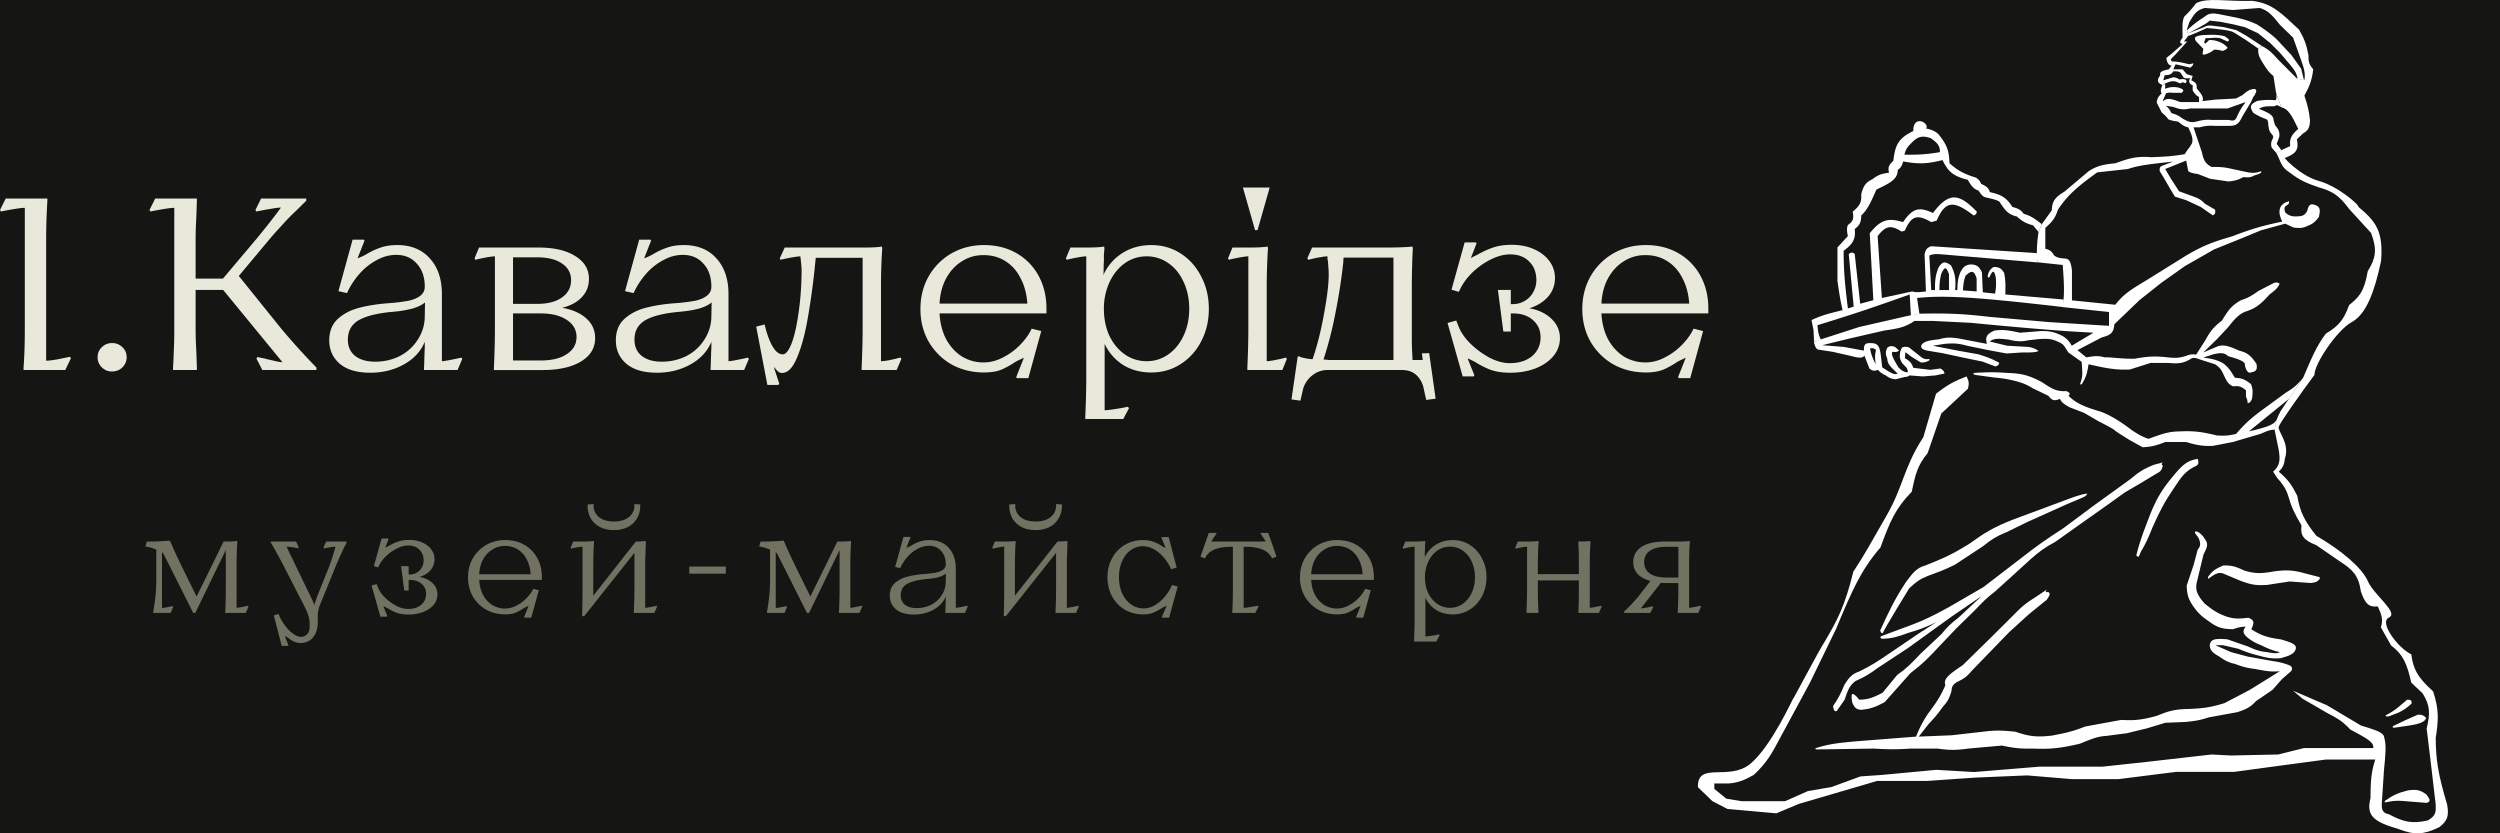<svg xmlns="http://www.w3.org/2000/svg" width="240" height="80" fill="none"><path fill="#151514" d="M0 0h240v80H0z"/><path fill="#E9E9DB" d="M2.262 35.286c.08-1.05.12-2.304.12-3.763v-11.57c-.207 0-.548.038-1.025.117-.476.078-.897.157-1.262.235L0 20.164l.548-1.106h4v.236a61.858 61.858 0 0 0-.118 3.763v11.571c.206 0 .547-.04 1.024-.118.476-.094.897-.18 1.262-.258l.095.14-.547 1.13H2.262v-.236ZM10.752 35.663c-.382 0-.707-.133-.977-.4a1.306 1.306 0 0 1-.405-.964c0-.392.135-.714.405-.965.27-.266.595-.4.976-.4.397 0 .73.134 1 .4.27.251.406.573.406.965 0 .376-.135.697-.405.964s-.604.4-1 .4ZM16.612 35.286c.032-.47.056-.995.072-1.575.032-.596.047-1.325.047-2.188v-11.57c-.206 0-.547.038-1.024.117-.476.078-.897.157-1.262.235l-.095-.141.548-1.106h4v.236c-.015.611-.039 1.27-.07 1.975a30.348 30.348 0 0 0-.048 1.788v3.692h2.62l3.215-3.81c.412-.502.817-1.003 1.214-1.505s.778-1.004 1.143-1.505c-.174 0-.405.023-.69.07-.27.047-.548.094-.834.141l-.834.165-.095-.141.548-1.106h4.334v.212l-.952.94c-.318.299-.627.604-.929.918l-.905.988c-.302.33-.587.658-.857.988l-2.834 3.386 4.072 5.057a66.052 66.052 0 0 0 3.382 3.74v.235h-5.192l-.572-1.106.096-.14c.143.03.293.062.452.093.175.032.342.07.5.118.286.063.556.125.81.188.27.063.484.094.643.094l-5.692-6.938H18.78v3.692c0 .659.015 1.255.047 1.788.032.706.056 1.364.072 1.975v.236h-2.287v-.236ZM35.539 35.78c-1.255 0-2.223-.282-2.906-.846-.682-.58-1.024-1.333-1.024-2.258 0-.878.278-1.568.834-2.07.556-.502 1.238-.854 2.048-1.058.825-.22 1.794-.369 2.905-.447a17.23 17.23 0 0 0 1.858-.235c.476-.11.85-.275 1.12-.494.27-.22.404-.502.404-.847 0-.925-.254-1.662-.762-2.21-.492-.565-1.15-.847-1.977-.847-.635 0-1.254.164-1.857.494a5.796 5.796 0 0 0-1.644 1.293 7.398 7.398 0 0 0-1.214 1.858l-.024.024-.81-.188 1.358-4.94h1.095l.048.095-.667 1.693c.19-.063.453-.18.786-.353.46-.282.921-.502 1.381-.658.46-.173 1.009-.259 1.644-.259 1.318 0 2.358.423 3.12 1.27.778.847 1.166 1.991 1.166 3.434v6.444c.191 0 .723-.094 1.596-.282a.454.454 0 0 1 .143-.024.935.935 0 0 0 .12-.047l.094.141-.452 1.059h-3.215v-.236c.016-.235.024-.478.024-.729.015-.266.023-.525.023-.776.016-.172.024-.337.024-.494v-.47c-.38.91-1.048 1.63-2 2.164-.953.533-2.032.8-3.24.8Zm.476-1.058c.873 0 1.675-.188 2.405-.564a4.411 4.411 0 0 0 1.715-1.6 4.08 4.08 0 0 0 .643-2.234l.024-1.294c-.27.236-.667.432-1.19.588a10.81 10.81 0 0 1-1.81.306c-1.493.126-2.605.392-3.335.8-.714.407-1.072 1.035-1.072 1.881 0 .675.238 1.2.715 1.576.476.36 1.111.541 1.905.541ZM47.416 35.286c.064-1.426.096-2.68.096-3.763V24.61c-.27 0-.802.086-1.596.259l-.286.07-.071-.141.428-1.035h5.692c1.509 0 2.691.275 3.549.823.873.533 1.31 1.262 1.31 2.188 0 .69-.23 1.277-.69 1.764-.445.47-1.073.807-1.882 1.01.984.173 1.754.51 2.31 1.012.571.502.857 1.137.857 1.905 0 .941-.452 1.686-1.357 2.235-.905.548-2.136.823-3.692.823h-4.668v-.236Zm4.502-.681c1.063 0 1.897-.204 2.5-.612.62-.408.929-.957.929-1.646 0-.69-.318-1.239-.953-1.647-.619-.407-1.444-.611-2.477-.611H49.25v4.516h2.667Zm-.358-5.433c1.016 0 1.81-.204 2.382-.612.587-.408.881-.964.881-1.67 0-.674-.294-1.207-.881-1.6-.572-.391-1.366-.587-2.382-.587h-2.31v4.469h2.31ZM63.053 35.78c-1.255 0-2.223-.282-2.906-.846-.683-.58-1.024-1.333-1.024-2.258 0-.878.278-1.568.833-2.07.556-.502 1.239-.854 2.049-1.058.825-.22 1.794-.369 2.905-.447a17.224 17.224 0 0 0 1.858-.235c.476-.11.85-.275 1.119-.494.27-.22.405-.502.405-.847 0-.925-.254-1.662-.762-2.21-.492-.565-1.151-.847-1.977-.847-.635 0-1.254.164-1.857.494a5.796 5.796 0 0 0-1.644 1.293 7.393 7.393 0 0 0-1.214 1.858l-.024.024-.81-.188 1.358-4.94h1.095l.048.095-.667 1.693c.19-.063.452-.18.786-.353.46-.282.92-.502 1.381-.658.46-.173 1.008-.259 1.643-.259 1.318 0 2.358.423 3.12 1.27.778.847 1.167 1.991 1.167 3.434v6.444c.19 0 .723-.094 1.596-.282a.454.454 0 0 1 .143-.024.927.927 0 0 0 .119-.047l.095.141-.452 1.059H68.22v-.236c.016-.235.024-.478.024-.729.016-.266.024-.525.024-.776.016-.172.024-.337.024-.494v-.47c-.381.91-1.048 1.63-2 2.164-.953.533-2.033.8-3.24.8Zm.476-1.058c.873 0 1.675-.188 2.405-.564a4.412 4.412 0 0 0 1.715-1.6 4.08 4.08 0 0 0 .643-2.234l.024-1.294c-.27.236-.667.432-1.191.588-.524.142-1.127.244-1.81.306-1.492.126-2.604.392-3.334.8-.715.407-1.072 1.035-1.072 1.881 0 .675.238 1.2.715 1.576.476.36 1.11.541 1.905.541ZM72.596 31.359l.81-.212.071.306c.127.486.278.933.453 1.34.174.392.365.698.571.918.207.204.421.306.643.306.286 0 .564-.338.834-1.012.27-.69.492-1.646.667-2.87.19-1.222.294-2.602.31-4.139a4.9 4.9 0 0 0-.025-.493l-.047-.47-.048-.424c-.38.015-1.016.125-1.905.33l-.072-.142.477-1.035h7.835c.254 0 .524-.008.81-.023a5.89 5.89 0 0 0 .69-.07l.024.187a54.46 54.46 0 0 0-.119 3.904v6.915c.16 0 .421-.031.786-.094.365-.078.73-.165 1.096-.259l.071.141-.452 1.059h-3.358v-.236c.063-1.442.095-2.696.095-3.763V24.75h-4.501l-.048.47-.047.47a70.034 70.034 0 0 1-.715 5.104c-.27 1.474-.611 2.682-1.024 3.622-.397.925-.865 1.388-1.405 1.388a.573.573 0 0 1-.381-.141 1.713 1.713 0 0 1-.31-.353c-.016-.016-.032-.024-.047-.024l-.048-.047.524 1.6-.095.117h-1.048l-1.072-5.597ZM97.555 36.204l.738-1.858c-.11.047-.246.11-.405.188a4.22 4.22 0 0 0-.452.235c-.445.298-.89.541-1.334.73-.444.172-.992.258-1.643.258-1.143 0-2.183-.259-3.12-.776a5.947 5.947 0 0 1-2.191-2.188c-.524-.925-.786-1.967-.786-3.127 0-1.16.262-2.204.786-3.129a5.896 5.896 0 0 1 2.191-2.21c.937-.534 1.977-.8 3.12-.8 1.175 0 2.215.259 3.12.776a5.482 5.482 0 0 1 2.12 2.164c.507.925.761 1.976.761 3.151v.47H90.196c.047.91.254 1.726.62 2.447.38.705.88 1.262 1.5 1.67a3.955 3.955 0 0 0 2.12.588c.634 0 1.261-.165 1.88-.494a6.236 6.236 0 0 0 1.668-1.247c.476-.502.825-.995 1.047-1.482v-.023l.93.235-1.24 4.516h-1.095l-.071-.094Zm1.072-7.056c-.064-.925-.278-1.732-.643-2.422-.35-.706-.834-1.255-1.453-1.647-.604-.392-1.31-.588-2.12-.588-.778 0-1.476.204-2.096.612-.619.392-1.119.94-1.5 1.646-.365.69-.572 1.49-.62 2.399h8.432ZM104.188 39.99c.063-1.41.095-2.665.095-3.763V24.61c-.27 0-.802.086-1.595.259l-.286.07-.072-.141.429-1.035h1.691c.238 0 .516-.008.833-.023.318-.016.556-.04.715-.07l.024.187-.048.635v.612a8.118 8.118 0 0 0-.024.635c0 .22-.008.439-.023.658.412-.893 1.016-1.591 1.809-2.093.81-.517 1.739-.776 2.787-.776 1.048 0 1.985.267 2.81.8.842.533 1.501 1.27 1.977 2.21.492.925.738 1.96.738 3.105 0 1.16-.246 2.203-.738 3.128a5.522 5.522 0 0 1-1.977 2.187c-.825.533-1.762.8-2.81.8-1.032 0-1.937-.243-2.715-.73a4.764 4.764 0 0 1-1.762-2.022v6.374c.317 0 .944-.086 1.881-.259.143-.031.262-.055.357-.07l.096.14-.548 1.035h-3.644v-.235Zm5.882-5.315c.778 0 1.477-.22 2.096-.658.619-.44 1.104-1.035 1.453-1.788.365-.768.548-1.63.548-2.587 0-.956-.183-1.819-.548-2.587-.349-.768-.834-1.364-1.453-1.788a3.536 3.536 0 0 0-2.096-.658c-.778 0-1.484.227-2.119.682-.619.455-1.104 1.066-1.453 1.834a6.013 6.013 0 0 0-.524 2.517c0 .956.175 1.819.524 2.587.365.753.857 1.349 1.477 1.788a3.604 3.604 0 0 0 2.095.658ZM119.747 35.286c.064-1.426.096-2.68.096-3.763V24.61c-.27 0-.802.086-1.596.259l-.286.07-.071-.141.428-1.035h1.81c.254 0 .532-.008.834-.023.302-.016.548-.04.738-.07l.024.187a59.287 59.287 0 0 0-.119 3.904v6.915c.238 0 .738-.086 1.5-.259l.357-.094.072.141-.429 1.059h-3.358v-.236ZM121.891 18l-1.167 4.092h-.238L119.319 18h2.572ZM123.983 38.344l.596-4.116.119-.023c.063.031.135.062.214.094.08.015.167.039.262.07.127.016.254.04.381.07.143.017.294.032.453.048.444-1.302.81-2.752 1.095-4.351.302-1.615.453-2.87.453-3.763 0-.204-.008-.416-.024-.635l-.048-.635a6.04 6.04 0 0 0-.047-.259v-.235c-.143 0-.342.023-.596.07a6.786 6.786 0 0 0-.738.142 1.93 1.93 0 0 0-.286.07l-.238.047-.071-.141.452-1.035h7.383c.333 0 .73-.008 1.191-.023.476-.016.833-.04 1.072-.07l.023.187a76.954 76.954 0 0 0-.095 3.904v5.175c.016.533.04 1.074.072 1.622h.976l-.071-.588v-.047l.69-.023.619 4.374-.905.118-.238-1.082a2.348 2.348 0 0 0-.428-.988 1.907 1.907 0 0 0-.715-.611 2.284 2.284 0 0 0-.929-.188h-7.168a2.28 2.28 0 0 0-1.024.235 2.83 2.83 0 0 0-.81.635 2.72 2.72 0 0 0-.5.917l-.262 1.153-.858-.118Zm9.789-13.617h-4.787a.857.857 0 0 1-.024.211v.188a55.74 55.74 0 0 1-.786 5.057 36.091 36.091 0 0 1-1.119 4.327c.158.016.333.032.524.047h6.192v-9.83ZM138.964 31.006l.833-.235.215.54c.206.55.579 1.098 1.119 1.647.54.533 1.151.988 1.834 1.364.698.36 1.349.541 1.953.541.905 0 1.627-.227 2.167-.682.54-.47.81-1.066.81-1.787 0-.69-.246-1.247-.739-1.67-.476-.424-1.111-.635-1.905-.635h-.214v1.74h-.715l-.524-3.998h1.239v1.364h.19c.413 0 .794-.102 1.143-.306.35-.203.62-.478.81-.823.207-.36.31-.752.31-1.176 0-.737-.23-1.332-.691-1.787-.444-.455-1.056-.682-1.834-.682-.603 0-1.238.172-1.905.517-.651.33-1.246.76-1.786 1.294-.524.533-.913 1.09-1.167 1.67l-.072.117-.69-.211 1.262-4.54h1.072l.071.094-.548 1.412a6 6 0 0 0 .31-.165l.381-.188a7.865 7.865 0 0 1 1.453-.659c.492-.172 1.087-.259 1.786-.259.81 0 1.524.142 2.143.424.635.282 1.128.666 1.477 1.152.349.47.524 1.012.524 1.623a2.66 2.66 0 0 1-.667 1.787c-.444.502-1.04.87-1.786 1.106.873.157 1.58.494 2.12 1.011.539.518.809 1.137.809 1.858 0 .643-.214 1.223-.643 1.74-.428.502-1.008.894-1.738 1.177-.715.266-1.509.4-2.382.4-.746 0-1.381-.095-1.905-.283a8.167 8.167 0 0 1-1.477-.752l-.381-.189a1.517 1.517 0 0 0-.333-.14l.643 1.599-.048.117h-1.072l-1.452-5.127ZM161.094 36.204l.739-1.858c-.111.047-.246.11-.405.188a4.234 4.234 0 0 0-.453.235c-.444.298-.889.541-1.333.73-.445.172-.993.258-1.644.258-1.143 0-2.183-.259-3.119-.776a5.94 5.94 0 0 1-2.191-2.188c-.524-.925-.786-1.967-.786-3.127 0-1.16.262-2.204.786-3.129a5.89 5.89 0 0 1 2.191-2.21c.936-.534 1.976-.8 3.119-.8 1.175 0 2.215.259 3.12.776a5.483 5.483 0 0 1 2.12 2.164c.508.925.762 1.976.762 3.151v.47h-10.265c.048.91.254 1.726.62 2.447.381.705.881 1.262 1.5 1.67a3.956 3.956 0 0 0 2.12.588c.635 0 1.262-.165 1.881-.494a6.232 6.232 0 0 0 1.667-1.247c.476-.502.826-.995 1.048-1.482v-.023l.929.235-1.239 4.516h-1.095l-.072-.094Zm1.072-7.056c-.063-.925-.278-1.732-.643-2.422-.349-.706-.833-1.255-1.453-1.647-.603-.392-1.309-.588-2.119-.588-.778 0-1.477.204-2.096.612-.619.392-1.119.94-1.5 1.646-.366.69-.572 1.49-.62 2.399h8.431Z"/><path fill="#727263" d="M14.713 58.721c.093-.512.163-1.006.21-1.482.055-.475.083-1.038.083-1.687v-2.785a3.318 3.318 0 0 0-.321-.124 2.105 2.105 0 0 0-.363-.11 1.047 1.047 0 0 0-.181-.04 8.14 8.14 0 0 0-.182-.028l.14-.48h.474c.307 0 .61-.01.907-.028.308-.018.573-.036.796-.055l.056.028c.233.576.544 1.262.935 2.058l.112.247.112.22 1.382 2.812 2.596-5.282h.377c.149 0 .312-.005.488-.014.177-.01.322-.023.433-.041l.014.11c-.046.64-.07 1.399-.07 2.277v4.034c.112 0 .424-.055.936-.165a.266.266 0 0 1 .083-.014l.084-.027.042.082-.265.617h-1.969v-.137c.01-.192.02-.384.028-.576.01-.192.014-.38.014-.562.01-.21.014-.526.014-.947v-3.814l-2.931 6.036h-.195l-2.806-5.583a.171.171 0 0 0-.042-.069.171.171 0 0 0-.042-.069.216.216 0 0 0-.042-.054.135.135 0 0 0-.07-.055v5.35c.14-.009.303-.032.489-.068.223-.046.405-.083.544-.11l.042.082-.237.576h-1.675v-.123ZM26.29 59.078l.46-.138.028.097.084.192c.149.32.34.626.572.919.233.292.48.53.74.713.26.183.498.275.712.275a.75.75 0 0 0 .6-.261c.158-.165.237-.384.237-.659v-.384c0-.22-.037-.453-.111-.7a4.737 4.737 0 0 0-.405-.946c0-.028-.01-.05-.028-.069l-1.564-3.045a54.284 54.284 0 0 0-1.326-2.484l-.293-.507v-.096h2.43l.25.562-.041.096a3.735 3.735 0 0 0-.6-.11 3.723 3.723 0 0 0-.531-.054l2.429 5.021a.948.948 0 0 1 .07.137c.018.046.037.096.055.151.028.055.047.11.056.165.019.045.037.096.056.15l.028-.137.056-.137.055-.164c.02-.064.038-.128.056-.193l1.2-3.004c.094-.229.224-.604.392-1.125a6.22 6.22 0 0 0 .14-.467c.046-.155.083-.288.111-.397-.112 0-.284.018-.516.054a5.843 5.843 0 0 0-.587.124l-.056-.082.266-.59h1.954v.123c-.168.302-.321.613-.46.933-.224.476-.429.942-.615 1.4l-1.452 3.567a3.126 3.126 0 0 0-.181.576 2.686 2.686 0 0 0-.056.562v.563c0 .63-.154 1.125-.46 1.481a1.439 1.439 0 0 1-1.16.536c-.25 0-.474-.046-.67-.138a2.095 2.095 0 0 1-.53-.343 2.15 2.15 0 0 0-.349-.192l.35.892-.043.055h-.6l-.754-2.922ZM35.67 56.21l.489-.137.125.316c.121.32.34.64.656.96.317.311.675.576 1.075.796.41.21.791.315 1.145.315.53 0 .954-.132 1.27-.398a1.32 1.32 0 0 0 .475-1.042c0-.403-.145-.727-.433-.974-.28-.247-.651-.37-1.117-.37h-.125v1.014h-.42l-.306-2.332h.726v.796h.111a1.31 1.31 0 0 0 1.145-.659c.12-.21.181-.439.181-.686 0-.43-.135-.777-.404-1.042-.261-.266-.62-.398-1.075-.398-.354 0-.726.1-1.117.302-.381.192-.73.443-1.047.754a3.273 3.273 0 0 0-.684.974l-.042.069-.405-.124.74-2.647h.628l.042.054-.32.824c.055-.028.116-.06.18-.096l.224-.11c.288-.165.572-.293.852-.384.288-.1.637-.151 1.047-.151.474 0 .893.082 1.256.247.372.164.66.388.865.672.205.274.307.59.307.947 0 .393-.13.74-.39 1.042-.261.293-.61.508-1.047.645.511.092.925.288 1.242.59.316.302.474.663.474 1.084 0 .375-.125.713-.376 1.015-.252.293-.591.521-1.02.686a3.984 3.984 0 0 1-1.395.233c-.438 0-.81-.054-1.117-.164a4.784 4.784 0 0 1-.866-.44l-.223-.109a.892.892 0 0 0-.195-.082l.377.933-.028.068h-.628l-.852-2.99ZM50.317 59.242l.432-1.084a4.578 4.578 0 0 0-.237.11 2.48 2.48 0 0 0-.265.138c-.26.173-.521.315-.782.425-.26.1-.582.15-.963.15-.67 0-1.28-.15-1.829-.452a3.477 3.477 0 0 1-1.284-1.276c-.307-.54-.46-1.148-.46-1.825 0-.676.153-1.285.46-1.824a3.448 3.448 0 0 1 1.284-1.29 3.646 3.646 0 0 1 1.829-.466c.689 0 1.298.15 1.829.452.53.302.944.723 1.242 1.263.298.54.447 1.152.447 1.838v.274h-6.017c.028.53.15 1.006.363 1.427.224.412.517.736.88.974a2.335 2.335 0 0 0 2.345.055c.372-.192.698-.434.977-.727.28-.293.484-.58.614-.864v-.014l.544.137-.725 2.634h-.642l-.042-.055Zm.628-4.115c-.037-.54-.163-1.011-.377-1.414a2.335 2.335 0 0 0-.852-.96c-.353-.229-.767-.343-1.242-.343-.456 0-.865.119-1.228.357a2.537 2.537 0 0 0-.88.96c-.214.403-.335.869-.363 1.4h4.942ZM63.082 58.227l-.265.617H60.85v-.137c.037-.759.056-1.49.056-2.195V53.07l-4.816 6.077h-.21c.029-.795.042-1.591.042-2.387v-4.28c-.148 0-.46.05-.935.15l-.167.042-.042-.083.251-.603h1.06c.14 0 .303-.005.49-.014.195-.01.34-.023.432-.041l.014.11c-.046.64-.07 1.399-.07 2.277v2.867l4.09-5.2h.084a7.136 7.136 0 0 0 .852-.054l.014.11c0 .173-.005.352-.014.535 0 .183-.005.37-.014.562l-.028.59v4.624c.111 0 .423-.055.935-.165a.267.267 0 0 1 .084-.014l.084-.027.041.082Zm-1.619-9.686c0 .467-.107.878-.32 1.235a2.166 2.166 0 0 1-.88.823c-.382.192-.824.288-1.326.288-.503 0-.945-.096-1.326-.288a2.265 2.265 0 0 1-.894-.823 2.436 2.436 0 0 1-.307-1.235v-.11l.572-.04v.137c0 .466.177.84.53 1.124.354.275.829.412 1.425.412.595 0 1.07-.137 1.423-.412.363-.283.545-.658.545-1.124v-.138l.558.041v.11ZM66.171 54.386h3.504v.686h-3.504v-.686ZM73.634 58.721c.093-.512.163-1.006.21-1.482.055-.475.083-1.038.083-1.687v-2.785a3.31 3.31 0 0 0-.321-.124 2.101 2.101 0 0 0-.363-.11 1.046 1.046 0 0 0-.182-.04 8.039 8.039 0 0 0-.181-.028l.14-.48h.474c.307 0 .61-.01.907-.028.308-.018.573-.036.796-.055l.056.028c.233.576.544 1.262.935 2.058l.112.247.112.22 1.382 2.812 2.596-5.282h.377c.149 0 .312-.005.488-.014.177-.01.322-.023.433-.041l.014.11c-.046.64-.07 1.399-.07 2.277v4.034c.112 0 .424-.055.936-.165a.266.266 0 0 1 .083-.014l.084-.027.042.082-.265.617h-1.969v-.137c.01-.192.02-.384.028-.576.01-.192.014-.38.014-.562.01-.21.014-.526.014-.947v-3.814l-2.931 6.036h-.196l-2.805-5.583a.171.171 0 0 0-.042-.069.173.173 0 0 0-.042-.069.216.216 0 0 0-.042-.054.135.135 0 0 0-.07-.055v5.35c.14-.009.303-.032.489-.068.223-.046.405-.083.544-.11l.042.082-.237.576h-1.675v-.123ZM87.723 58.995c-.735 0-1.303-.164-1.703-.493-.4-.339-.6-.778-.6-1.318 0-.512.163-.914.488-1.207a2.767 2.767 0 0 1 1.2-.617 9.254 9.254 0 0 1 1.704-.26c.447-.038.81-.083 1.089-.138.279-.064.497-.16.656-.288a.607.607 0 0 0 .237-.494c0-.54-.149-.97-.447-1.29-.288-.329-.674-.494-1.158-.494-.373 0-.735.096-1.09.288a3.393 3.393 0 0 0-.962.755c-.289.32-.526.681-.712 1.084l-.014.014-.475-.11.796-2.881h.642l.028.055-.391.987c.112-.036.265-.105.46-.205.27-.165.54-.293.81-.385.27-.1.591-.15.963-.15.773 0 1.382.246 1.83.74.455.494.683 1.162.683 2.004v3.759c.112 0 .423-.055.935-.165a.266.266 0 0 1 .084-.014.542.542 0 0 0 .07-.027l.056.082-.265.617h-1.885v-.137c.01-.137.014-.279.014-.425.01-.155.014-.306.014-.453.01-.1.014-.196.014-.288v-.274c-.223.53-.614.951-1.173 1.262-.558.31-1.19.466-1.898.466Zm.28-.617c.511 0 .98-.11 1.409-.33.428-.228.763-.539 1.005-.932.251-.394.377-.828.377-1.303l.014-.755c-.158.137-.39.251-.698.343-.307.082-.66.142-1.06.178-.876.073-1.527.229-1.955.467-.419.237-.628.603-.628 1.097 0 .394.14.7.418.92.28.21.652.315 1.117.315ZM103.563 58.227l-.266.617h-1.968v-.137c.037-.759.056-1.49.056-2.195V53.07l-4.816 6.077h-.21c.029-.795.043-1.591.043-2.387v-4.28c-.15 0-.461.05-.936.15l-.167.042-.042-.083.251-.603h1.061c.14 0 .303-.005.489-.014.195-.01.34-.023.432-.041l.014.11c-.046.64-.07 1.399-.07 2.277v2.867l4.091-5.2h.083a7.125 7.125 0 0 0 .852-.054l.014.11c0 .173-.005.352-.014.535 0 .183-.005.37-.014.562l-.028.59v4.624c.112 0 .423-.055.935-.165a.268.268 0 0 1 .084-.014l.084-.027.042.082Zm-1.62-9.686c0 .467-.107.878-.321 1.235a2.158 2.158 0 0 1-.879.823c-.382.192-.824.288-1.326.288-.503 0-.945-.096-1.326-.288a2.265 2.265 0 0 1-.894-.823 2.435 2.435 0 0 1-.307-1.235v-.11l.573-.04v.137c0 .466.176.84.53 1.124.354.275.828.412 1.424.412.595 0 1.07-.137 1.424-.412.363-.283.544-.658.544-1.124v-.138l.558.041v.11ZM112.431 54.646a4.59 4.59 0 0 0-.67-1.084 3.432 3.432 0 0 0-.949-.809 2.131 2.131 0 0 0-1.103-.316c-.428 0-.819.129-1.173.385-.344.256-.619.612-.823 1.07-.196.448-.293.956-.293 1.523s.102 1.079.307 1.536c.204.457.488.814.851 1.07a2.083 2.083 0 0 0 2.331.055c.363-.229.684-.512.964-.85.279-.348.493-.705.642-1.07l.544.15-.824 2.991h-.67l-.028-.055.461-1.084a2.806 2.806 0 0 0-.53.261 4.587 4.587 0 0 1-.782.412c-.27.1-.586.15-.949.15-.652 0-1.238-.15-1.759-.452a3.367 3.367 0 0 1-1.215-1.276c-.297-.549-.446-1.166-.446-1.852 0-.668.149-1.271.446-1.811a3.243 3.243 0 0 1 1.215-1.276 3.269 3.269 0 0 1 1.731-.466c.4 0 .74.054 1.019.164.288.1.554.233.796.398.074.046.144.087.209.123.065.037.121.06.167.07l-.404-.989.041-.054h.657l.767 2.935-.53.151ZM118.303 58.707c.037-.759.056-1.49.056-2.195v-4.02h-.084c-.512 0-.935.041-1.27.124-.335.082-.6.197-.796.343a1.792 1.792 0 0 0-.461.494l-.069.15-.433-.164.796-2.277h.725l.028.027-.516.796h5.235l-.517-.796.014-.027h.74l.796 2.277-.433.165-.07-.151a1.71 1.71 0 0 0-.475-.494c-.195-.147-.465-.26-.809-.343-.335-.083-.759-.124-1.271-.124h-.097v5.859c.121 0 .325-.023.614-.069.288-.046.54-.091.754-.137l.056.082-.308.617h-2.205v-.137ZM130.187 59.242l.432-1.084a4.663 4.663 0 0 0-.237.11 2.449 2.449 0 0 0-.265.138 4.713 4.713 0 0 1-.782.425c-.26.1-.582.15-.963.15-.67 0-1.28-.15-1.829-.452a3.479 3.479 0 0 1-1.284-1.276 3.624 3.624 0 0 1-.461-1.825c0-.676.154-1.285.461-1.824a3.45 3.45 0 0 1 1.284-1.29 3.647 3.647 0 0 1 1.829-.466c.689 0 1.298.15 1.829.452.53.302.944.723 1.242 1.263.298.54.447 1.152.447 1.838v.274h-6.017a3.52 3.52 0 0 0 .363 1.427c.224.412.517.736.88.974a2.336 2.336 0 0 0 2.345.055c.372-.192.698-.434.977-.727a3.23 3.23 0 0 0 .614-.864v-.014l.544.137-.725 2.634h-.643l-.041-.055Zm.628-4.115c-.037-.54-.163-1.011-.377-1.414a2.338 2.338 0 0 0-.852-.96c-.353-.229-.767-.343-1.242-.343a2.19 2.19 0 0 0-1.228.357 2.542 2.542 0 0 0-.88.96c-.214.403-.335.869-.363 1.4h4.942ZM135.75 61.451c.037-.823.055-1.555.055-2.195V52.48c-.158 0-.47.05-.935.15l-.167.042-.042-.083.251-.603h.991c.14 0 .303-.005.489-.014.186-.01.325-.023.418-.041l.014.11-.028.37v.357a4.903 4.903 0 0 0-.014.37c0 .128-.004.256-.013.384a2.791 2.791 0 0 1 1.06-1.22c.475-.303 1.019-.453 1.634-.453.614 0 1.163.155 1.647.466.493.311.879.74 1.158 1.29.289.54.433 1.143.433 1.81 0 .678-.144 1.286-.433 1.825-.279.54-.665.965-1.158 1.276a2.98 2.98 0 0 1-1.647.467c-.605 0-1.136-.142-1.592-.426a2.786 2.786 0 0 1-1.033-1.18v3.718c.186 0 .554-.05 1.103-.15.084-.019.154-.032.209-.042l.056.083-.321.603h-2.135v-.137Zm3.447-3.1c.456 0 .866-.129 1.229-.385.363-.256.647-.603.851-1.042.214-.448.321-.952.321-1.51 0-.557-.107-1.06-.321-1.508a2.456 2.456 0 0 0-.851-1.043 2.081 2.081 0 0 0-1.229-.384c-.456 0-.87.132-1.242.398a2.659 2.659 0 0 0-.851 1.07 3.487 3.487 0 0 0-.308 1.468c0 .557.103 1.06.308 1.509.214.439.502.786.865 1.042a2.12 2.12 0 0 0 1.228.385ZM153.761 58.227l-.265.617h-1.968v-.137c.028-.65.042-1.38.042-2.195v-.795h-3.937v.795c0 .769.019 1.5.056 2.195v.137h-1.145v-.137c.038-.832.056-1.564.056-2.195V52.48c-.158 0-.47.05-.935.15l-.168.042-.041-.083.251-.603h1.061c.139 0 .302-.005.488-.014.196-.01.34-.023.433-.041l.014.11c-.047.722-.07 1.481-.07 2.277v.796h3.937V53.85c0-.695-.019-1.28-.056-1.757v-.11h.251c.14 0 .303-.004.489-.013.195-.01.33-.023.404-.041l.028.11a29.906 29.906 0 0 0-.069 2.277v4.034c.111 0 .423-.055.935-.165a.268.268 0 0 1 .084-.014l.083-.027.042.082ZM155.915 58.707a.557.557 0 0 1 .084-.068l.084-.083c.493-.484.893-.914 1.2-1.29l1.159-1.495c-.54-.146-.95-.37-1.229-.672a1.626 1.626 0 0 1-.419-1.125c0-.631.261-1.12.782-1.468.531-.348 1.303-.521 2.317-.521h1.396c.149 0 .312-.005.489-.014.186-.01.326-.023.419-.041l.028.11c-.047.576-.07 1.335-.07 2.277v4.034c.111 0 .423-.055.935-.165a.268.268 0 0 1 .084-.014l.084-.027.041.082-.265.617h-1.968v-.137c.037-.713.056-1.445.056-2.195v-.535h-1.396l-.279-.027-1.927 2.456c.103 0 .317-.032.642-.097.094-.018.182-.036.266-.054.083-.019.163-.033.237-.042l.042.069-.279.563h-2.499l-.014-.138Zm5.207-3.265v-2.95h-1.159c-.679 0-1.205.128-1.577.385-.363.256-.545.617-.545 1.083 0 .476.182.842.545 1.098.372.256.898.384 1.577.384h1.159Z"/><path fill="#fff" fill-rule="evenodd" d="m174.15 32.834-.049-1.117-.197-.988c.948-.448 1.621-.615 2.659-.874h.001l.324-.081c-.232-1.006-.326-1.65-.492-2.8v-3.222l1-1.085c-.11-.53-.113-.766 0-1.068.466-.316.601-.574.459-1.28.706-.566.873-.938.82-1.666.219-.847.458-1.154 1.066-1.441.577-.444.937-.55 1.607-.632-.123-.493-.036-.742.409-1.133.175-1.409.387-2.14 1.919-2.865-.03-1.63 1.61-.777 1.229-.243 0 0 .929.117 1.328.729.777.989.872 1.582.918 2.606.887.78 1.47 1.046 2.574 1.392.308.252.392.377.459.583.561.251.737.427.836.793 1.048.238 1.57.474 2.165 1.425.519.136.787.244 1.098.663.604.168.986.399 1.722.988l-.296.76-.541-.647c-.651-.181-.994-.349-1.541-.842-.835-.209-1.086-.565-1.479-1.121a9.449 9.449 0 0 0-.111-.157c-.07-.242-.491-.343-1.056-.48a22.33 22.33 0 0 1-.42-.103c-.212-.084-.346-.21-.623-.632-.501-.162-.697-.465-1.032-1.036-1.463-.357-1.907-.836-2.427-1.894-1.531.388-2.354.394-3.771.13-.123.421-.223.608-.524.81-.007.907-.725 1.254-1.958 1.849l-.092.044c-.562 1.293-.878 1.951-1.459 2.493-.004.631-.132.92-.623 1.295.119.997-.217 1.463-1.065 2.089.007 2.16.149 3.373.409 5.536l.558-.178-.476-5.05c.218-.153.342-.203.574 0l.525 4.775 1.262-.34-.344-6.427c1.004-1.234 1.684-1.537 3.197-1.068.864-1.258 1.465-1.545 2.869-.875 1.557-2.046 2.488-1.897 4.213-.13-.023.174-.06.263-.295.373-1.88-1.432-2.709-1.49-3.557.486l-.525.146c-1.461-.856-1.943-.488-2.541.825l-.312.081c-1.053-.687-1.542-.522-2.295.437l.41 5.941 2.918-.63c.299.104.625.085 1.312 0l-.131-3.579c.116-.485.272-.63.639-.76l10.181.663v.89L186.2 24.4c-.53-.024-.72.017-.983.13l.18 3.319h.361c0-.868.022-1.35.328-2.137.355-.6.614-.68 1.213-.227.41.8.467 1.331.393 2.364h.213c.021-.672.036-1.048.263-1.652.255-.519.447-.724.951-.81.631-.005.871.18 1.147.762l.082 1.91 1.181.13c.096-.556.115-.892.065-1.554-.152-.694-.279-.768-.623 0-.121.033-.14-.029-.147-.179.096-.392.201-.583.557-.825.521-.002.738.122 1.017.566.141.74.132 1.182.118 1.865l-.004.207 5.607.486v.729c-7.637-.875-11.225-1.192-14.083-.875l.23 1.522-.82.162-.115-2.024c-3.454 1.226-5.391 1.89-8.853 2.947.06.735.139 1.044.344 1.408l-.672.21Zm8.673-17.985c1.369.019 2.118-.027 3.41-.243.003-.531-.138-.827-.885-1.344-.852-.283-1.256-.152-1.869.486-.382.374-.534.612-.656 1.1Zm4.279 12.999h-.918c.006-.592.026-.925.164-1.522.364-.849.513-.652.754 0v1.522Zm1.344.032 1.312.097v-1.246c-.235-.719-.447-.847-1.066-.26-.142.418-.211.684-.246 1.41Z" clip-rule="evenodd"/><path fill="#fff" d="M206.481 49.217c-.599 1.575-.979 2.443-1.393 4.08.048.129.107.147.246.129l.197-.47c.49-.824.717-1.344 1.098-2.299.694-1.566 1.129-2.415 2.082-3.82l.022-.033c.68-1.028 1.068-1.615 2.142-2.104.212-.165.203-.325.115-.648-1.049.137-1.54.657-2.394 1.684-1.018 1.221-1.481 1.983-2.115 3.48ZM183.447 60.014l-2.886 1.069c-.083.154-.039.205.164.243.794-.028 1.322-.139 2.459-.567 1.035-.289 1.626-.526 2.689-1.02l-1.738 1.117-2.574 1.748c-1.287.886-1.981 1.329-3.082 1.862-.648.223-.941.522-1.393 1.23-.402.96-.648 1.41-1.115 2.089.066.375.116.553.36.47l.755-1.085c.287-.867.45-1.35 1.049-1.797.85-.376 1.31-.64 2.098-1.23l2.951-1.943 4.197-3.027 2.87-1.96-2.23 2.073c-.735.57-1.098.911-1.623 1.57l-2.05 1.927c-.868.925-1.355 1.418-2.213 2.007l-1.41 1.716c-.869.45-1.358.659-2.246.664-.18-.24-.291-.364-.541-.535-.205-.063-.229.12-.131.777.215.533.401.699.869.729.874-.08 1.366-.261 2.246-.729l2.476-2.784c1.262-.967 1.854-1.595 2.901-2.72l1.542-1.618 1.787-1.749c.691-.73 1.082-1.135 1.885-1.748l1.525-1.376 1.934-1.765c.835-.732 1.335-1.097 2.312-1.619l2.967-2.104 1.902-1.344 1.853-1.327 1.361-.793 1.639-.988c.317-.177.514-.244.623-.777-.133-.098-.15-.163 0-.308l-.852.227c-1.012.398-1.491.727-2.279 1.392l-3.476 2.51-2.935 2.185c-1.685 1.09-2.6 1.73-4.148 2.946l-3.524 2.704-3.263 1.894c-1.577.87-2.402 1.273-3.705 1.764ZM182.987 55.854c-1.166 1.774-1.634 2.82-2.492 4.678.073.21.124.277.246.243l.295-.55 1.049-1.78 1.197-1.96c.643-.612 1.021-.888 1.754-1.181 1.012-.372 1.577-.568 2.624-1.085l2.705-1.78c.824-.664 1.312-.967 2.246-1.345l2.098-1.02 1.656-.744c.498-.227 1.597-.725 2.017-.907.42-.18 1.115-.474 1.41-.599.339-.14.518-.223.59-.437-.633.051-1.427.372-2.689.842l-4.443 1.651c-1.827.718-2.709 1.248-4.164 2.3-1.696 1.071-2.63 1.459-4.295 2.12-.725.204-1.116.616-1.804 1.554ZM213.433 54.284c-.804.338-1.104.587-1.46 1.1-.015.227.037.215.197.049.572-.397.86-.512 1.263-.372l1.655.696c1.115.43 1.619.44 2.492.404l2.23-.34 1.968.146c.473-.027.671-.102.885-.356.113-.178.034-.22-.197-.259l-1.115-.291c-1.193-.34-1.856-.365-3.033-.21-1.205.226-1.835.232-2.836-.066-.746-.347-1.169-.527-2.049-.501ZM231.155 75.879c-1.053.265-1.498.508-2.197 1.004-.067.095-.047.126.066.145.566-.125.894-.174 1.541-.145l2.377.194c.422-.113.369-.311 0-.793-.606-.483-1.015-.509-1.787-.405ZM232.107 68.61c-.953.411-1.475.654-2.394 1.101-.041.15.016.166.181.146 1.597-.251 2.825-.301 3.016-.939-.232-.228-.381-.33-.803-.308ZM230.287 67.85c-.433.361-.713.528-1.23.809-.112.128.021.123.257.113h.005l.968-.372c.505-.268.781-.44 1.229-.858.019-.276-.043-.38-.426-.372l-.803.68Z"/><path fill="#fff" d="M178.145 71.169c-1.626.152-2.539.238-3.864.663-.007.077.023.095.099.113l5.541-.08c1.394.081 2.161.088 3.492 0h2.591c1.131.159 1.772.163 2.934 0l3.247-.292c1.175.254 1.822.316 2.951.291 1.542.055 2.471.02 4.541-.47 1.108-.46 1.714-.7 2.508-.744l1.984-.259 1.935-.47 1.77-.534 1.935-.08c1.076-.095 1.507-.212 2.23-.438l2.738-.501c.867-.276 1.277-.492 1.787-1.053l1.59-1.084.918-1.036.869-.761c.156-.242.127-.357-.082-.534a6.259 6.259 0 0 0-1.59-.421l-2.443-.437-1.64-.437-1.508-.664h.721l1.476.34c.761.317 1.211.474 1.984.663.813.23 1.269.303 2.082.243.629-.182.996-.279 1.295-.582.499-.69-.137-.882-1.241-1.214l-.054-.017c-1.289-.163-1.904-.383-2.82-.971.288-.593.334-.878-.295-1.1-.89.108-1.38.126-2.181-.147-.929-.358-1.32-.67-2.016-1.23-.716-.833-.929-1.304-.705-2.153l.606-2.525c.323-.641.481-.99.214-1.376-.21-.374-.364-.545-.689-.778-.253-.12-.34-.12-.344.065l.344.47c.253.585.183.811-.082 1.15l-.377 1.424-.672 2.007c.021.957.202 1.462.869 2.315.384.486.7.74 1.344 1.182.774.57 1.276.678 2.23.696.49-.163.762-.238 1.213-.243-.274.391-.294.61.131 1.004.442.348.719.528 1.361.777.689.345 1.078.497 1.787.664-.232.133-.492.137-1.213 0-.779-.08-1.159-.232-1.82-.535l-2-.696c-1.134-.09-1.621-.042-1.689.567.022.464.232.706.935 1.1.556.399.881.557 1.491.697.788.299 1.208.394 1.935.485l.059.012c.94.179 1.485.283 2.302.199l-1.213.76-1.673 1.037-2.41 1.263c-1.339.422-2.084.507-3.41.566-1.486.018-2.074.247-3.115.664-1.603.438-2.271.44-3.41.388l-3.443.632c-1.205.475-1.921.633-3.213.874-1.362.159-2.126.101-3.492-.372-1.34-.14-2.031-.144-3.132 0l-3 .34-3.148.129.935-1.198c.538-.569.84-.904 1.377-1.667.385-.433.596-.691.836-1.538.023-.456.168-.672.754-.955.513-.252.772-.47 1.197-.972l1.394-1.44 2.18-2.25 1.886-1.717 1.737-1.408c.239-.368.406-.589.115-.745-.229.055-.286.03-.115-.226l-1.164.777c-.854.538-1.256.876-1.885 1.521l-2.377 2.364-2.64 2.59c-1.283.86-1.911 1.327-1.672 1.927-.584 1.338-1.009 1.825-1.722 2.816-.539.835-.759 1.298-1.098 2.121l-5.787.453h-.006ZM192.612 35.796c-1.226-.088-1.894-.063-3.083 0-.183.13-.053.16.197.21l1.787.244c.788.073 1.23.14 2.017.34.676.184 1.03.327 1.606.68l1.509.728c.315.398.521.553 1.115.291.137.327.371.503.918.81l1.393.534 1.394.81s1.41.712 1.541.857c.131.146 1.459.956 1.459.956l1.23.68c.879-.04 1.351-.183 2.18-.502h2c1.016.309 1.577.403 2.558.372l1.918-.372 2.64-.777c.591-.245.949-.43 1.377-.389l.197-1.085c-.099.517-.724.785-2.673 1.23l3.869-3.14 1.263-1.91c-.566.651-.898.928-1.508 1.279l-2.525 1.845c-1.001.755-1.51 1.23-2.328 2.17-.691.164-1.095.197-1.853.145-1.377-.334-2.152-.456-3.541-.388-1.23.01-1.861.32-3.017.712-.677-.233-1.006-.444-1.59-.826 0 0-1.804-1.44-3.197-1.845-1.394-.405-2.22-.786-2.886-1.457.206-.22.115-.313-.213-.453-1.024.068-1.487-.308-2.344-.858-1.332-.724-2.079-.844-3.41-.89ZM218.482 9.62c.067-.183.066-.337.049-.632l.476 1.295-.443-.21c-.087.138-.318.132-.787.13-.397.016-.604.058-.918.242.757.322 1.208.502 1.361.858.097.414.144.703.278.826.259.338.359.545.312 1.003l-.246.68.459.616-.508.242-.426-.485c-.129-.396-.041-.598.131-.956.057-.326-.312-.372-.41-.89-.099-.518-.019-.753-.23-.89-.525-.2-.807-.327-1.262-.615-.326-.523-.394-.798.393-1.15.665-.102 1.053-.114 1.771-.064Z"/><path fill="#fff" fill-rule="evenodd" d="M207.842 8.05a1.44 1.44 0 0 1 0 .469c.497-.166.776-.206 1.278-.114.588.187.549.299.312.502h-.836c-.304-.025-.453-.02-.656.049l-.295.68.295.534c.237.188.346.355.525.696.431.114.666.216 1.065.518h.001c.495.273.772.426 1.294.291l.066-.015c.509-.124.814-.198 1.459-.146h1.64c.449.136.627.049.803-.421.253-.524.409-.799.738-1.214l-.197-.794c.4-.353.631-.498 1.066-.55.184.062.227.108.164.21l-.459 1.036-.837 1.393c-.319.682-.576.922-1.278.906h-1.443c-.618-.026-.913.013-1.377.146h-.591l.804 2.396c.169.778.349 1.119.951 1.408.73-.009 1.145-.001 1.967.194l1.525.324c.558.079.818.039 1.229-.113.087.137-.013.225-.672.42-.324.192-.566.189-1.016.146-.462.254-.772.348-1.427.421l-1.77-.259-1.164-.453-.14-.022c-.31-.048-.521-.08-.795-.253l-.197-1.02-1.327.534-.689.275.557.94.771 1.197 1.639.6c.325.145.511.258.853.598l.967.567c.065.363-.025.44-.213.55l-1.164-.81-1.394-.647-1.082-.34-.491-.81-.558-.97-.41-.664c-.028-.318.012-.464.361-.567l.918-.356-.351.039c-1.838.202-2.97.327-3.977.673l-2.951.324c-1.864 1.354-2.804 2.125-3.771 3.578-.269.844-.579 1.192-1.213 1.748v2.008c.406.098.6.222.852.647.301.21.547.26 1.05.291.394.04.543.277.655 1.134v2.881l4.165.421c.759-1 1.525-1.464 2.643-2.143.165-.1.339-.205.521-.317l3.639-2.267c1.631-.959 2.615-1.325 4.427-1.845 1.784-.687 2.828-1.002 4.787-1.409-.145-.338-.223-.528-.262-.874.013-.424.072-.65.557-.955l.361-.13c.039.215-.045.281-.213.389-.235.148-.278.293-.148.696.367.318.62.394 1.165.372.503-.023.734-.11.95-.55.138-.538.274-.733.82-.518.45.197.425.506.295 1.117-.394.532-.643.698-1.115.874-.474.233-.779.209-1.328.146l-.787-.372-2.344.647-1.721.712-2.771 1.117-2.804 1.603-2.262 1.603-2.082 1.65-2.427 2.332c-.049.878-.435 1.046-1.213 1.263l-2.328 1.214.853.696.177-.029c.579-.093.953-.154 1.577.029.319-.013.648.015 1.04.049.486.041 1.068.091 1.845.08 1.286-.233 2.014-.272 3.328-.113.591.047.927.052 1.574-.145.422-.16.644-.2 1-.13l.902-1.408c.466-.876.819-1.275 1.574-1.862.561-.916.878-1.427 1.836-1.959.618-.204.98-.385 1.673-.89l1.475-.761c.224-.07.347-.076.557.065-.174.417-.43.617-.8.907l-.183.145c-.837.933-1.334 1.329-2.312 1.635-.661.277-1.014.71-1.594 1.421l-.095.117-1.016 1.084-1.328 1.295 1.443-.615c.627-.152 1.113.045 2 .438.703.18 1.078.39 1.656 1.262.146.66-.103.771-.689.858-.203-.109-.297-.244-.41-.68.057-.368-.398-.564-1.606-.906-.356-.325-.668-.351-1.378-.195l-1.016.324c.106.018.206.034.3.048.532.084.908.142 1.553.47.552.39.78.758 1.18 1.425.609.026.947.137 1.541.599.191.466.197.79.099 1.44-.161.339-.251.37-.41.405-.025-.3-.07-.427-.164-.631v-.6c-.463-.411-.736-.446-1.23-.388-.47-.198-.615-.495-.831-.939a9.07 9.07 0 0 0-.087-.178c-.196-.46-.361-.688-.82-1.003l-1.475-.47c-.455-.183-.668-.2-.935 0-.672.388-1.139.426-2.049.34h-1.722l-2 .632c-1.408.06-2.284-.132-3.718-.447l-.249-.055c-.114.886-.268 1.298-.656 1.926h-.164c.184-.509.252-.802.213-1.36l-.049-.793-1.279-.907c-.074-.113-.135-.21-.188-.295-.323-.514-.346-.55-1.124-.87-.598-.214-1.251-.165-2.557 0-.619.137-1.034.127-1.918-.081l-.142-.014c-.74-.073-1.196-.118-1.613.208l1.656.405 2.017.113c.479.075.691.165 1 .389-.225.132-.622.154-1.574.145l-1.492.098-1.836-.34-1.951-.405c-.833-.231-1.308-.251-2.164-.178l-1.131.178 2.393.47 2 .356c.907.286 1.346.463 1.984.809-.033.208-.119.28-.361.356l-1.246-.47-1.737-.355-2.115-.454-1.459-.242c-.492-.117-.596-.235-.558-.519.211-.308.514-.445 1.689-.566.682-.197 1.102-.205 1.902-.081l2.705.518c-.162-.64-.058-.939.738-1.279.817-.113 1.382-.023 2.442.21l2.001-.161c.806-.007 1.263.058 2.098.485.461.292.626.508.869.923l2.082-1.246-2.721-.162-3.083-.243-2.951-.26-3.049-.29-3.623-.179h-1.755c-.896.617-1.605.74-2.902.923l-3.311.76-2.64.648 2.049.162 1.951.357c-.002-.512.027-.775.771-.713.609.017.762.373.869 1.311l.115 1.004c.857.58 1.213.751 1.475.6a12.202 12.202 0 0 0-.286-.282c-.392-.377-.684-.657-.697-1.127-.166-.43-.208-.667 0-1.069.229-.182.392-.195.737-.08l.394.355c-.211.152-.361.15-.64.114-.154.23.065.642.574 1.49.324.318.515.452.902.485-.005-.262-.065-.381-.23-.567-.322-.295-.463-.483-.541-.923.013-.411.048-.62.23-.906.229-.073.37-.081.656 0l1 .793c.351.29.551.389.918.308.085.09.054.123-.033.178-.296.151-.461.178-.754.162l-.885-.535-.591-.453-.049.583c.473.27.654.47.804.923l1.623.194.983-.13c.247.155.346.257.394.486l-.853.178-1.229.097-1.279-.097a.656.656 0 0 1-.443.146l-.885.226c-.385-.04-.596-.102-.951-.372a1.948 1.948 0 0 1-.754-.534c-.361.138-.539.104-.82-.13l-.475-1.23c-.23.284-.617.215-1.41 0l-1.64-.372-1.279-.195c-.292-.022-.388-.236-.524-.728l.688-.275 3.656-1.182 5.034-1.15.754-.129c2.612-.051 4.088-.004 6.754.308l5.722.502 5.722.356v-1.328l-4.443-.47c.187-1.362.123-2.275.021-3.75a81.232 81.232 0 0 1-.021-.296l-2.443-.26c-.076-1.11-.037-1.742.115-2.88l.311-.762.968-1.343c.03-.843.282-1.237 1.197-1.781l2.344-1.975c.794-.513 1.385-.647 2.558-.761l.024-.009c1.242-.441 1.946-.691 3.435-.574l.246-.01c1.06-.044 1.724-.072 2.967-.281.104-.2.215-.348.329-.5a3.8 3.8 0 0 0 .36-.552c.128-.438-.03-.817-.361-1.522-.367-.07-.581-.23-.967-.55-.42-.058-.646-.096-.951-.227-.185-.268-.34-.403-.612-.638l-.011-.01-.475-.922c.007-.378.113-.58.475-.923-.157-.183-.087-.385.026-.71l.023-.067.263-.13Zm-27.774 26.937c-.082-.627-.09-.945.033-1.392-.218-.173-.343-.199-.574-.146.093.585.254.926.538 1.532l.003.006Z" clip-rule="evenodd"/><path fill="#fff" d="M211.58 1.655c-.67.414-1.018.702-1.623 1.246l.131.55.918-.372.853-.388.852.08 1.017.13c.582.103.708.204.984.373l.967.615 1.098.76.377-.226-1.475-.971-.967-.55-1.197-.292-1.017-.13c-.41-.054-.621-.043-.918.13l-1.492.583 1.082-.583c.384-.223.607-.323.968-.631l1 .113 1.246.243 1.131.275 1.262.583 1.164.939.951.955.951 1.117c.415.513.641.802.721 1.36l.623.145-.278-1.117-.951-1.327-1.459-1.554a13.321 13.321 0 0 0-1.853-1.376c-.729-.328-1.195-.48-2.131-.68l-1.558-.308c-.642-.108-.952-.058-1.377.308Z"/><path fill="#fff" d="M209.53 4.229c-.6.505-.884.823-1.558 1.327.04.457.24.75.508.745l-.278.356c-.631.132-.907.228-.82.567-.385.55-.254.73.23.955l.196-.146c.602-.274.92-.33 1.41-.049.132.016.201-.001.312-.097l.246.097c.099-.052.14-.097.131-.259-.133-.131-.25-.176-.689-.097-.241-.164-.367-.181-.59-.21l-.951.291.131-.485c.469-.024.667-.09.82-.373.355-.016.528-.006.689.114l.327.501c.244.073.38.1.623 0l-.002.006c-.079.149-.124.234-.096.415.079.156.134.235.328.292v.518c.216.317.34.486.607.615v.486h-1.787c-.878-.33-1.301-.43-1.64-.098l-.393.567.688-.113.656.113c.63.24.989.292 1.639.146h3.575l1.721-.615.869-.632.181-.404-.181-.227-1.787.923-1.902.097-1.311.145c.171-.372-.118-.688-.558-1.23.048-.368-.04-.541-.508-.76l.131-.422-.557-.162-.41-.469h-.902l.23-.486.573.13.836.194c.171-.123.264-.195.296-.42l-.394.096-.069-.016c-.635-.156-1.012-.249-1.62-.259l-.098-.194.476-.486 1.114-1.23h-.311l.443-.6-.164-.533.229-.713c.438-.7.623-1.161 1.492-1.376l2.722.195 2.557-.195c.628.213 1.006.422 1.918 1.603l1.279 1.247.738 2.072c.307.86.457 1.332.344 2.007l-.721-.162-1.836-1.845c-.483-.549-.754-.856-1.492-1.263l-.377.194c-.042.53.062.82.377 1.328.415.678.65 1.024 1.082 1.36l.246 1.586.508 1.408c.64.141.992.725 1.623 2.073-.675.597-.85.957-.771 1.65l-1.36.632c.462.704.341 1.317 1.36 1.943.902.696 1.531.977 2.755 1.392 1.255.361 1.914.728 2.902 2.072l2.115 2.315c.593 1.624.444 2.404-.328 3.659-.342 2.001-.844 2.487-1.787 3.253-.525 1.456-1.041 2.024-2.23 2.736-.891 1.181-1.346 2.283-2.164 4.193l-2.197 3.27c-.349.674-.496 1.063-.557 1.797l.393 1.927c.163 1.013.091 1.492-.541 2.072l.377.583c.528.604.81.95 1.066 1.716.315 1.123.627 1.745 1.279 2.849-.099.932.099 1.383 1.426 1.91l2.262 1.554c1.202.785 1.787 1.3 2.017 2.898.402 1.142.731 1.52 1.623 1.424.394.84.512 1.29.295 2.008l.984 1.748c1.146.857 1.514 1.713 1.934 3.562l1.082 1.02c.738 1.173.748 1.933.394 3.383l.41 3.383.459 3.918v.019c.023.667.035 1.047-.754 1.503-1.533.346-2.339.15-3.722-.583-.581-.128-.76-.361-.689-1.214l.197-3.011c.145-1.51.26-2.411 0-3.254-.115-.434-.953-.653-2.213-1.052l-3.263-1.943-3.246-1.392.902.76 2.344 1.36c.996.517 1.533.827 2.246 1.603 1.369.747 2.33 1.185 2.197 1.78H221.17l-2.459.616-4.525.097-1.869-.097-6.247.712-4.213.454h-6.033l-6.312.518-3.624-.211-5.197.486-2.082.145-2.787 1.02-2.263.389-2.196.971h-4.165l-1.475-.243-1.148-.939v-.518h1.394c.921-.092 1.446-.293 2.393-.825 1.252-1.157 1.751-2.07 2.623-3.724l2.771-5.131 2.509-5.164c1.514-3.629 2.371-5.634 4.262-7.82.888-2.427 1.425-3.74 3.001-5.342l.021-.1c.321-1.52.508-2.403 1.503-3.607l1.312-3.804 2.557-2.38c.116-.45.12-.706-.131-1.182-1.162.448-1.808.78-2.934 1.668l-1.214 4.16c-1.901 2.92-1.917 4.743-3.557 7.576-1.641 2.833-1.886 3.388-3.165 5.343-.826 3.34-1.515 4.617-2.787 6.782-.47.686-3.019 5.548-3 5.424.019-.124-2.072 4.566-4.115 6.248-2.043 1.683-5.087-.283-5.017 2.234l1.394 1.344 1.442.745 4.689.42 2.165-.906 7.508-2.202h4.771l4.656-.323 4.984-.21 4.263.355h4.525l5.525-.696h5.574l4.296-.582 4.492-.6h4.738c-.4 1.228-.442 2.109-.459 3.74-.439 1.677.353 2.246 2.689 2.93 1.555.604 2.413.549 3.918-.178.791-.604.947-1.082.754-2.17-.888-2.97-1.079-4.314-1.098-6.377.273-1.751.326-2.733-.246-4.485-1.549-1.394-1.908-2.173-2.099-3.561-1.246-.58-3.136-3.073-2.147-3.53.989-.455-1.459-2.185-2.017-3.48-.557-1.295-2.555-2.978-4.951-4.37-1.138-1.423-1.557-2.266-1.836-3.853-.521-1.026-.879-1.55-1.771-2.3.393-.393.526-.667.59-1.262.504-1.478-.737-2.638-.59-3.06.147-.421 2.005-3.053 3.427-4.97-.048-.993 2.161-4.302 3.574-5.066 1.412-.765 2.199-2.94 2.82-5.86.237-2.919-.534-3.823-2.181-5.213.139-.136-1.951-1.977-3.787-2.477-1.837-.5-3.609-2.465-3.246-2.218 1.08-.42 1.342-.803 1.131-1.78l.574-.551c.455-.274.667-.48.688-1.279-.1-.953-.241-1.464-.541-2.364.487-.896.709-1.429.853-2.525-.394-.454-.481-.753-.459-1.344-.195-1.018-.381-1.56-.902-2.46-1.64-1.525-2.528-2.52-4.459-2.769-2.542.075-4.34-.357-5.427.227-.466.611-.709.87-1.131 1.279-.203.358-.189.946-.166 1.96l.002.064c-.364.457-.253.525 0 .615Z"/><path fill="#fff" d="M211.925 3.355c-.535.007-.817.027-1.164.194-.089.185-.036.296.147.502l.607.631-.066.502c.053.063.086.068.148.065.425-.115.638-.222.967-.486.318.013.497.039.82.13.254-.109.387-.172.459-.324-.29-.325-.494-.427-.869-.583a2.64 2.64 0 0 0-.886-.146l-.344.324c-.082.013-.113-.013-.147-.113l.147-.389h.41c.369-.044.579-.054.967 0l.722.324c.291-.129.083-.268-.295-.518-.632-.132-.988-.142-1.623-.113Z"/></svg>